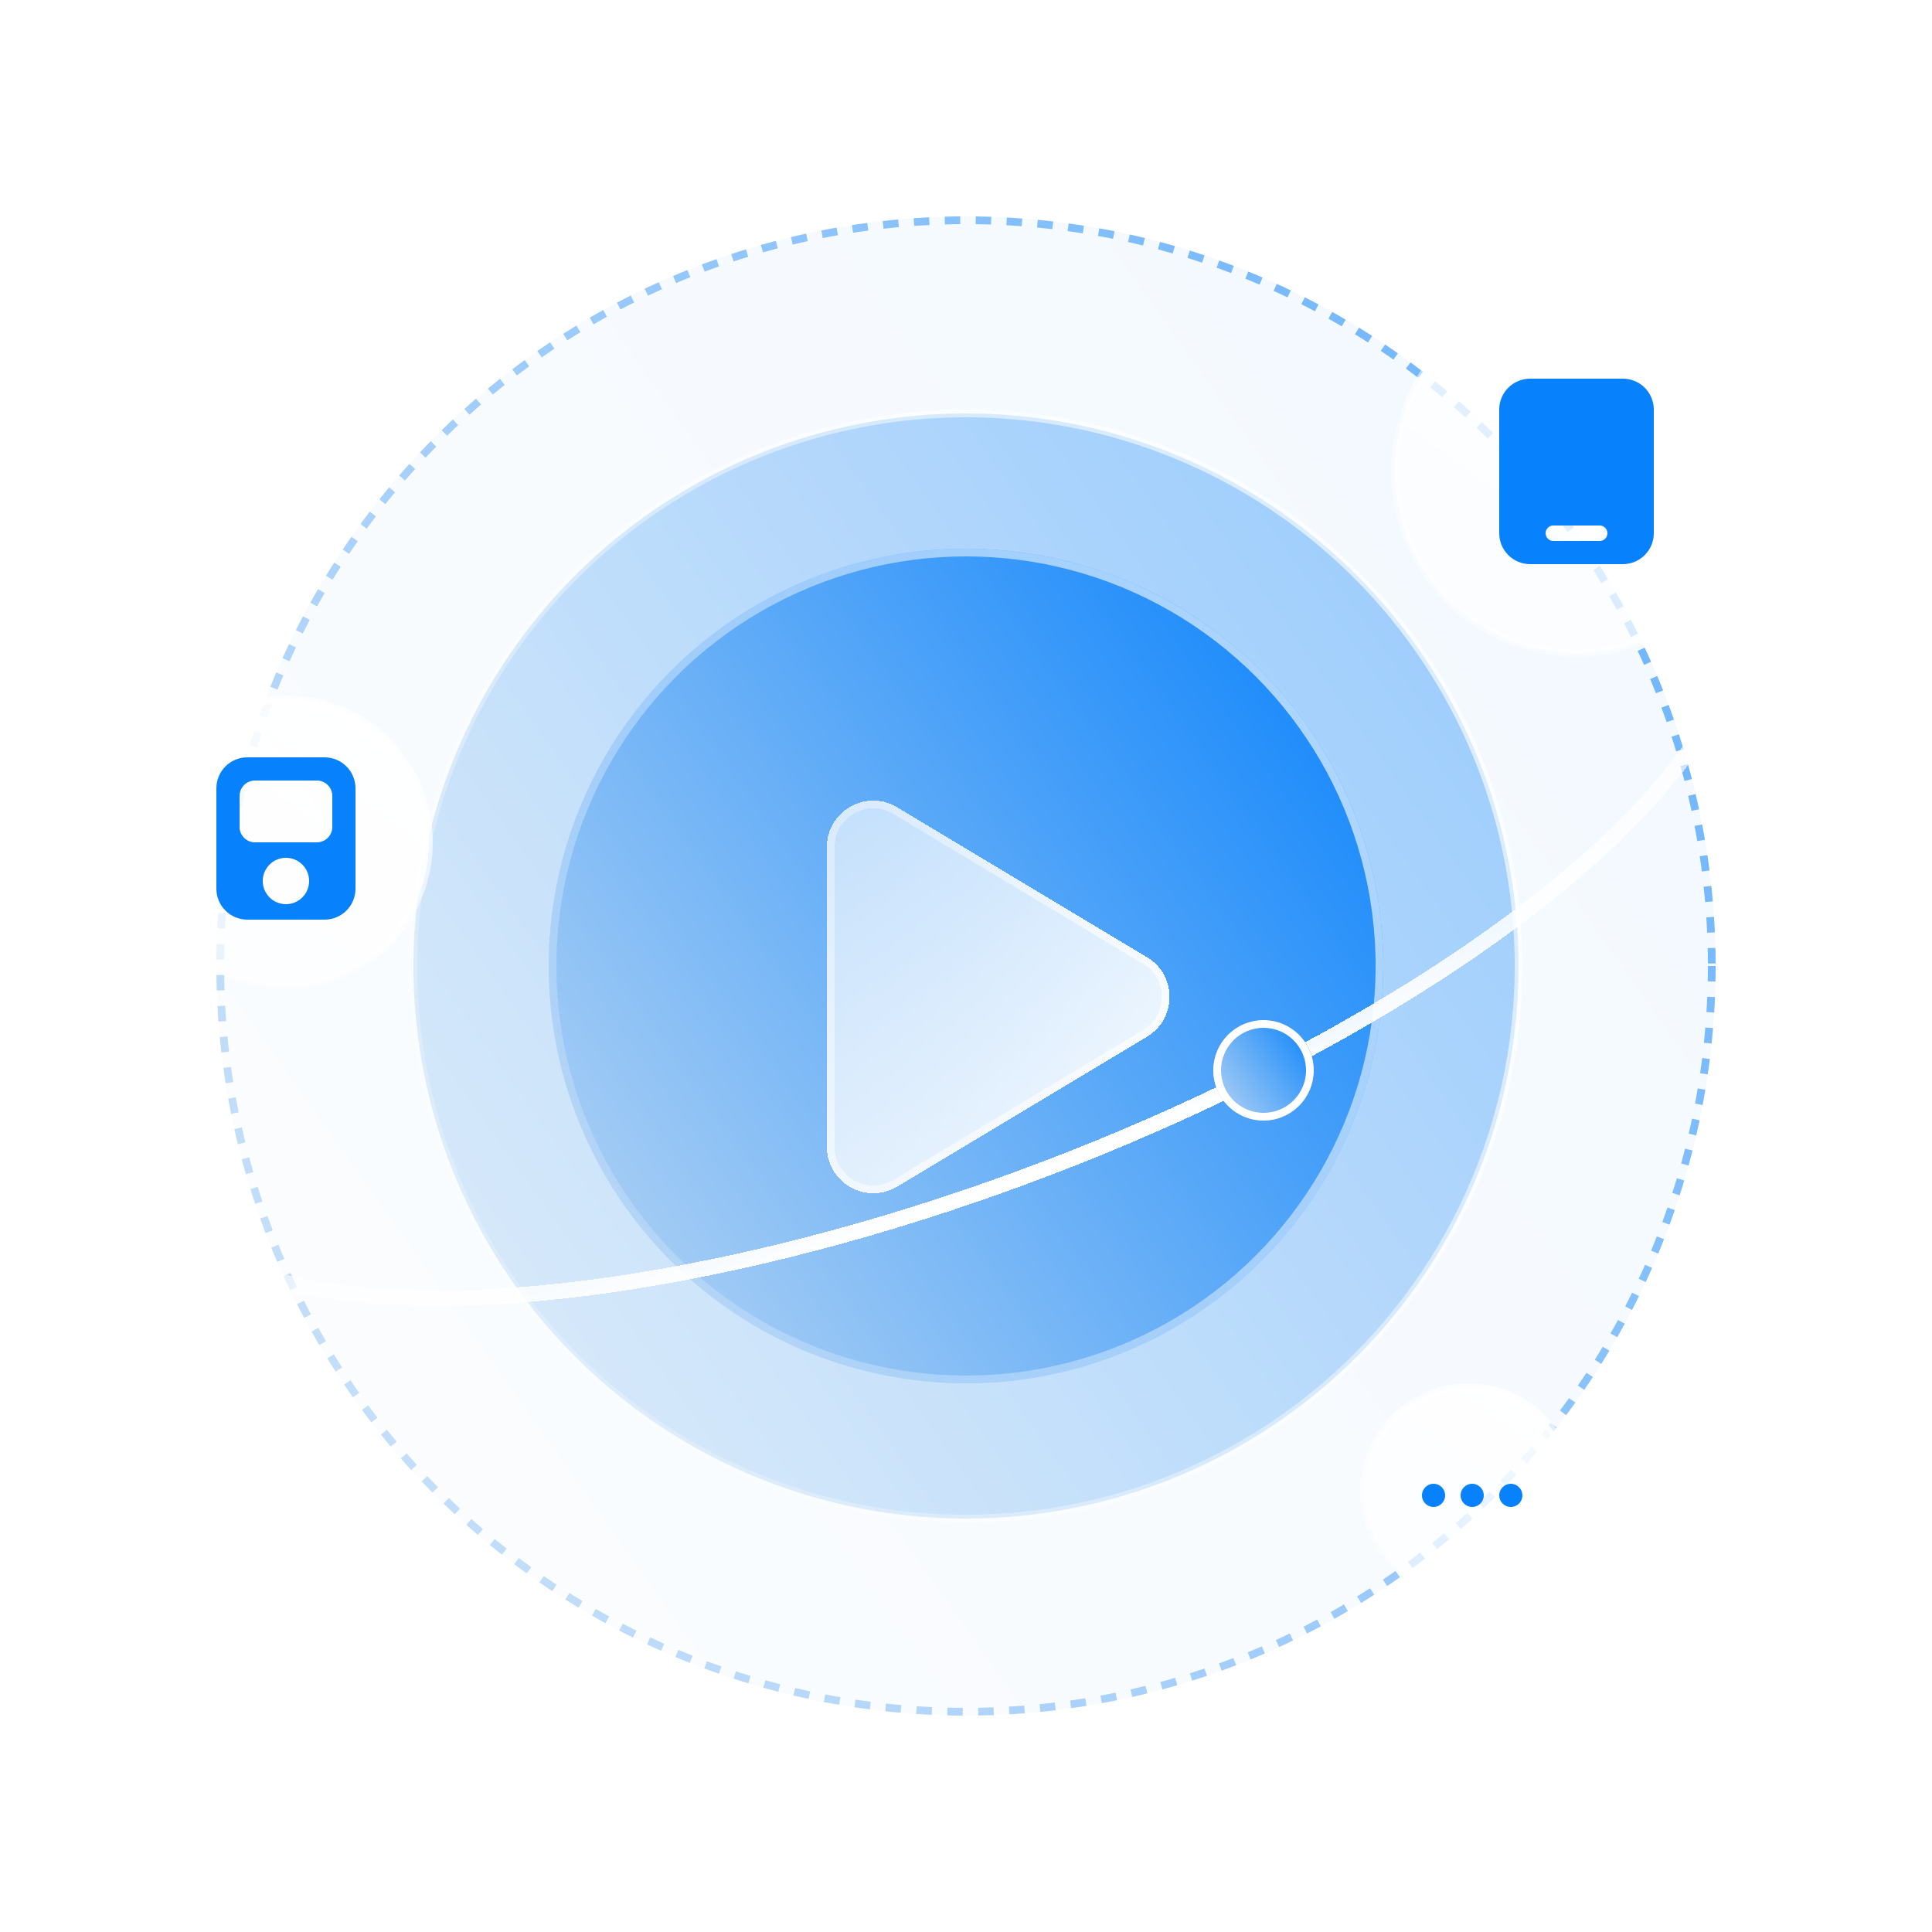 <svg width="250" height="250" viewBox="0 0 250 250" fill="none" xmlns="http://www.w3.org/2000/svg">
<circle cx="125" cy="125" r="97" fill="url(#paint0_linear_391_6519)" fill-opacity="0.05"/>
<circle cx="125" cy="125" r="96.5" stroke="url(#paint1_linear_391_6519)" stroke-opacity="0.6" stroke-dasharray="2 2"/>
<circle cx="125" cy="125" r="71.5" fill="url(#paint2_linear_391_6519)" fill-opacity="0.4" stroke="url(#paint3_linear_391_6519)"/>
<g filter="url(#filter0_d_391_6519)">
<circle cx="125" cy="125" r="54" fill="url(#paint4_linear_391_6519)"/>
<circle cx="125" cy="125" r="53.5" stroke="url(#paint5_linear_391_6519)"/>
</g>
<circle cx="204" cy="61" r="23.5" fill="url(#paint6_linear_391_6519)" stroke="url(#paint7_linear_391_6519)"/>
<circle cx="37" cy="109" r="18.5" fill="url(#paint8_linear_391_6519)" stroke="url(#paint9_linear_391_6519)"/>
<g filter="url(#filter1_d_391_6519)">
<ellipse cx="121.29" cy="113.724" rx="110.259" ry="40.044" transform="rotate(-20.888 121.29 113.724)" stroke="url(#paint10_linear_391_6519)" stroke-width="2" shape-rendering="crispEdges"/>
</g>
<g filter="url(#filter2_d_391_6519)">
<circle cx="163.5" cy="138.5" r="6.5" fill="url(#paint11_linear_391_6519)"/>
<circle cx="163.5" cy="138.5" r="6" stroke="white"/>
</g>
<g filter="url(#filter3_d_391_6519)">
<path d="M148.425 119.855C152.309 122.185 152.309 127.815 148.425 130.145L116.087 149.548C112.088 151.947 107 149.067 107 144.403L107 105.597C107 100.933 112.088 98.053 116.087 100.452L148.425 119.855Z" fill="url(#paint12_linear_391_6519)" shape-rendering="crispEdges"/>
<path d="M148.168 120.284C151.728 122.42 151.728 127.58 148.168 129.716L115.83 149.119C112.164 151.319 107.5 148.678 107.5 144.403L107.5 105.597C107.5 101.322 112.164 98.681 115.83 100.881L148.168 120.284Z" stroke="url(#paint13_linear_391_6519)" shape-rendering="crispEdges"/>
</g>
<path fill-rule="evenodd" clip-rule="evenodd" d="M198 49C195.791 49 194 50.791 194 53V69C194 71.209 195.791 73 198 73H210C212.209 73 214 71.209 214 69V53C214 50.791 212.209 49 210 49H198ZM201 68C200.448 68 200 68.448 200 69C200 69.552 200.448 70 201 70H207C207.552 70 208 69.552 208 69C208 68.448 207.552 68 207 68H201Z" fill="#0781FC"/>
<path fill-rule="evenodd" clip-rule="evenodd" d="M28 102C28 99.791 29.791 98 32 98H42C44.209 98 46 99.791 46 102V115C46 117.209 44.209 119 42 119H32C29.791 119 28 117.209 28 115V102ZM31 103C31 101.895 31.895 101 33 101H41C42.105 101 43 101.895 43 103V107C43 108.105 42.105 109 41 109H33C31.895 109 31 108.105 31 107V103ZM37 117C38.657 117 40 115.657 40 114C40 112.343 38.657 111 37 111C35.343 111 34 112.343 34 114C34 115.657 35.343 117 37 117Z" fill="#0781FC"/>
<circle cx="190" cy="193" r="13.5" fill="url(#paint14_linear_391_6519)" stroke="url(#paint15_linear_391_6519)"/>
<path fill-rule="evenodd" clip-rule="evenodd" d="M187 193.5C187 194.328 186.328 195 185.5 195C184.672 195 184 194.328 184 193.5C184 192.672 184.672 192 185.5 192C186.328 192 187 192.672 187 193.5ZM192 193.5C192 194.328 191.328 195 190.5 195C189.672 195 189 194.328 189 193.5C189 192.672 189.672 192 190.5 192C191.328 192 192 192.672 192 193.5ZM195.5 195C196.328 195 197 194.328 197 193.5C197 192.672 196.328 192 195.5 192C194.672 192 194 192.672 194 193.5C194 194.328 194.672 195 195.5 195Z" fill="#0781FC"/>
<defs>
<filter id="filter0_d_391_6519" x="55" y="55" width="140" height="140" filterUnits="userSpaceOnUse" color-interpolation-filters="sRGB">
<feFlood flood-opacity="0" result="BackgroundImageFix"/>
<feColorMatrix in="SourceAlpha" type="matrix" values="0 0 0 0 0 0 0 0 0 0 0 0 0 0 0 0 0 0 127 0" result="hardAlpha"/>
<feOffset/>
<feGaussianBlur stdDeviation="8"/>
<feComposite in2="hardAlpha" operator="out"/>
<feColorMatrix type="matrix" values="0 0 0 0 0.131 0 0 0 0 0.489 0 0 0 0 0.85 0 0 0 0.3 0"/>
<feBlend mode="normal" in2="BackgroundImageFix" result="effect1_dropShadow_391_6519"/>
<feBlend mode="normal" in="SourceGraphic" in2="effect1_dropShadow_391_6519" result="shape"/>
</filter>
<filter id="filter1_d_391_6519" x="12.279" y="54.455" width="218.022" height="118.537" filterUnits="userSpaceOnUse" color-interpolation-filters="sRGB">
<feFlood flood-opacity="0" result="BackgroundImageFix"/>
<feColorMatrix in="SourceAlpha" type="matrix" values="0 0 0 0 0 0 0 0 0 0 0 0 0 0 0 0 0 0 127 0" result="hardAlpha"/>
<feOffset/>
<feGaussianBlur stdDeviation="2"/>
<feComposite in2="hardAlpha" operator="out"/>
<feColorMatrix type="matrix" values="0 0 0 0 1 0 0 0 0 1 0 0 0 0 1 0 0 0 1 0"/>
<feBlend mode="normal" in2="BackgroundImageFix" result="effect1_dropShadow_391_6519"/>
<feBlend mode="normal" in="SourceGraphic" in2="effect1_dropShadow_391_6519" result="shape"/>
</filter>
<filter id="filter2_d_391_6519" x="153" y="128" width="21" height="21" filterUnits="userSpaceOnUse" color-interpolation-filters="sRGB">
<feFlood flood-opacity="0" result="BackgroundImageFix"/>
<feColorMatrix in="SourceAlpha" type="matrix" values="0 0 0 0 0 0 0 0 0 0 0 0 0 0 0 0 0 0 127 0" result="hardAlpha"/>
<feOffset/>
<feGaussianBlur stdDeviation="2"/>
<feComposite in2="hardAlpha" operator="out"/>
<feColorMatrix type="matrix" values="0 0 0 0 1 0 0 0 0 1 0 0 0 0 1 0 0 0 1 0"/>
<feBlend mode="normal" in2="BackgroundImageFix" result="effect1_dropShadow_391_6519"/>
<feBlend mode="normal" in="SourceGraphic" in2="effect1_dropShadow_391_6519" result="shape"/>
</filter>
<filter id="filter3_d_391_6519" x="99" y="95.588" width="60.338" height="66.824" filterUnits="userSpaceOnUse" color-interpolation-filters="sRGB">
<feFlood flood-opacity="0" result="BackgroundImageFix"/>
<feColorMatrix in="SourceAlpha" type="matrix" values="0 0 0 0 0 0 0 0 0 0 0 0 0 0 0 0 0 0 127 0" result="hardAlpha"/>
<feOffset dy="4"/>
<feGaussianBlur stdDeviation="4"/>
<feComposite in2="hardAlpha" operator="out"/>
<feColorMatrix type="matrix" values="0 0 0 0 0.302 0 0 0 0 0.359 0 0 0 0 0.717 0 0 0 0.2 0"/>
<feBlend mode="normal" in2="BackgroundImageFix" result="effect1_dropShadow_391_6519"/>
<feBlend mode="normal" in="SourceGraphic" in2="effect1_dropShadow_391_6519" result="shape"/>
</filter>
<linearGradient id="paint0_linear_391_6519" x1="222" y1="28" x2="1.377" y2="184.459" gradientUnits="userSpaceOnUse">
<stop stop-color="#0781FC"/>
<stop offset="1" stop-color="#BBD7F3"/>
</linearGradient>
<linearGradient id="paint1_linear_391_6519" x1="222" y1="39.878" x2="-3.76" y2="178.012" gradientUnits="userSpaceOnUse">
<stop stop-color="#0781FC"/>
<stop offset="1" stop-color="#BBD7F3"/>
</linearGradient>
<linearGradient id="paint2_linear_391_6519" x1="197" y1="53" x2="33.239" y2="169.135" gradientUnits="userSpaceOnUse">
<stop stop-color="#0781FC"/>
<stop offset="1" stop-color="#BBD7F3"/>
</linearGradient>
<linearGradient id="paint3_linear_391_6519" x1="197" y1="61.816" x2="29.426" y2="164.349" gradientUnits="userSpaceOnUse">
<stop stop-color="white" stop-opacity="0.7"/>
<stop offset="1" stop-color="white" stop-opacity="0.1"/>
</linearGradient>
<linearGradient id="paint4_linear_391_6519" x1="179" y1="71" x2="56.179" y2="158.101" gradientUnits="userSpaceOnUse">
<stop stop-color="#0781FC"/>
<stop offset="1" stop-color="#BBD7F3"/>
</linearGradient>
<linearGradient id="paint5_linear_391_6519" x1="179" y1="77.612" x2="53.319" y2="154.512" gradientUnits="userSpaceOnUse">
<stop stop-color="white" stop-opacity="0.7"/>
<stop offset="1" stop-color="white" stop-opacity="0.1"/>
</linearGradient>
<linearGradient id="paint6_linear_391_6519" x1="228.255" y1="37" x2="188.856" y2="91.32" gradientUnits="userSpaceOnUse">
<stop stop-color="white"/>
<stop offset="1" stop-color="white" stop-opacity="0.6"/>
</linearGradient>
<linearGradient id="paint7_linear_391_6519" x1="227.895" y1="37" x2="188.705" y2="90.863" gradientUnits="userSpaceOnUse">
<stop stop-color="white" stop-opacity="0.8"/>
<stop offset="1" stop-color="white" stop-opacity="0.3"/>
</linearGradient>
<linearGradient id="paint8_linear_391_6519" x1="56.202" y1="90" x2="25.011" y2="133.003" gradientUnits="userSpaceOnUse">
<stop stop-color="white"/>
<stop offset="1" stop-color="white" stop-opacity="0.6"/>
</linearGradient>
<linearGradient id="paint9_linear_391_6519" x1="55.917" y1="90" x2="24.891" y2="132.641" gradientUnits="userSpaceOnUse">
<stop stop-color="white" stop-opacity="0.8"/>
<stop offset="1" stop-color="white" stop-opacity="0.3"/>
</linearGradient>
<linearGradient id="paint10_linear_391_6519" x1="121.29" y1="73.68" x2="121.29" y2="153.768" gradientUnits="userSpaceOnUse">
<stop offset="0.34" stop-color="white" stop-opacity="0"/>
<stop offset="1" stop-color="white"/>
</linearGradient>
<linearGradient id="paint11_linear_391_6519" x1="170" y1="132" x2="155.216" y2="142.484" gradientUnits="userSpaceOnUse">
<stop stop-color="#0781FC"/>
<stop offset="1" stop-color="#BBD7F3"/>
</linearGradient>
<linearGradient id="paint12_linear_391_6519" x1="157" y1="155.319" x2="93.755" y2="117.092" gradientUnits="userSpaceOnUse">
<stop stop-color="white"/>
<stop offset="1" stop-color="white" stop-opacity="0.6"/>
</linearGradient>
<linearGradient id="paint13_linear_391_6519" x1="157" y1="154.869" x2="94.257" y2="116.826" gradientUnits="userSpaceOnUse">
<stop stop-color="white" stop-opacity="0.8"/>
<stop offset="1" stop-color="white" stop-opacity="0.3"/>
</linearGradient>
<linearGradient id="paint14_linear_391_6519" x1="204.149" y1="179" x2="181.166" y2="210.686" gradientUnits="userSpaceOnUse">
<stop stop-color="white"/>
<stop offset="1" stop-color="white" stop-opacity="0.6"/>
</linearGradient>
<linearGradient id="paint15_linear_391_6519" x1="203.939" y1="179" x2="181.078" y2="210.42" gradientUnits="userSpaceOnUse">
<stop stop-color="white" stop-opacity="0.8"/>
<stop offset="1" stop-color="white" stop-opacity="0.3"/>
</linearGradient>
</defs>
</svg>
